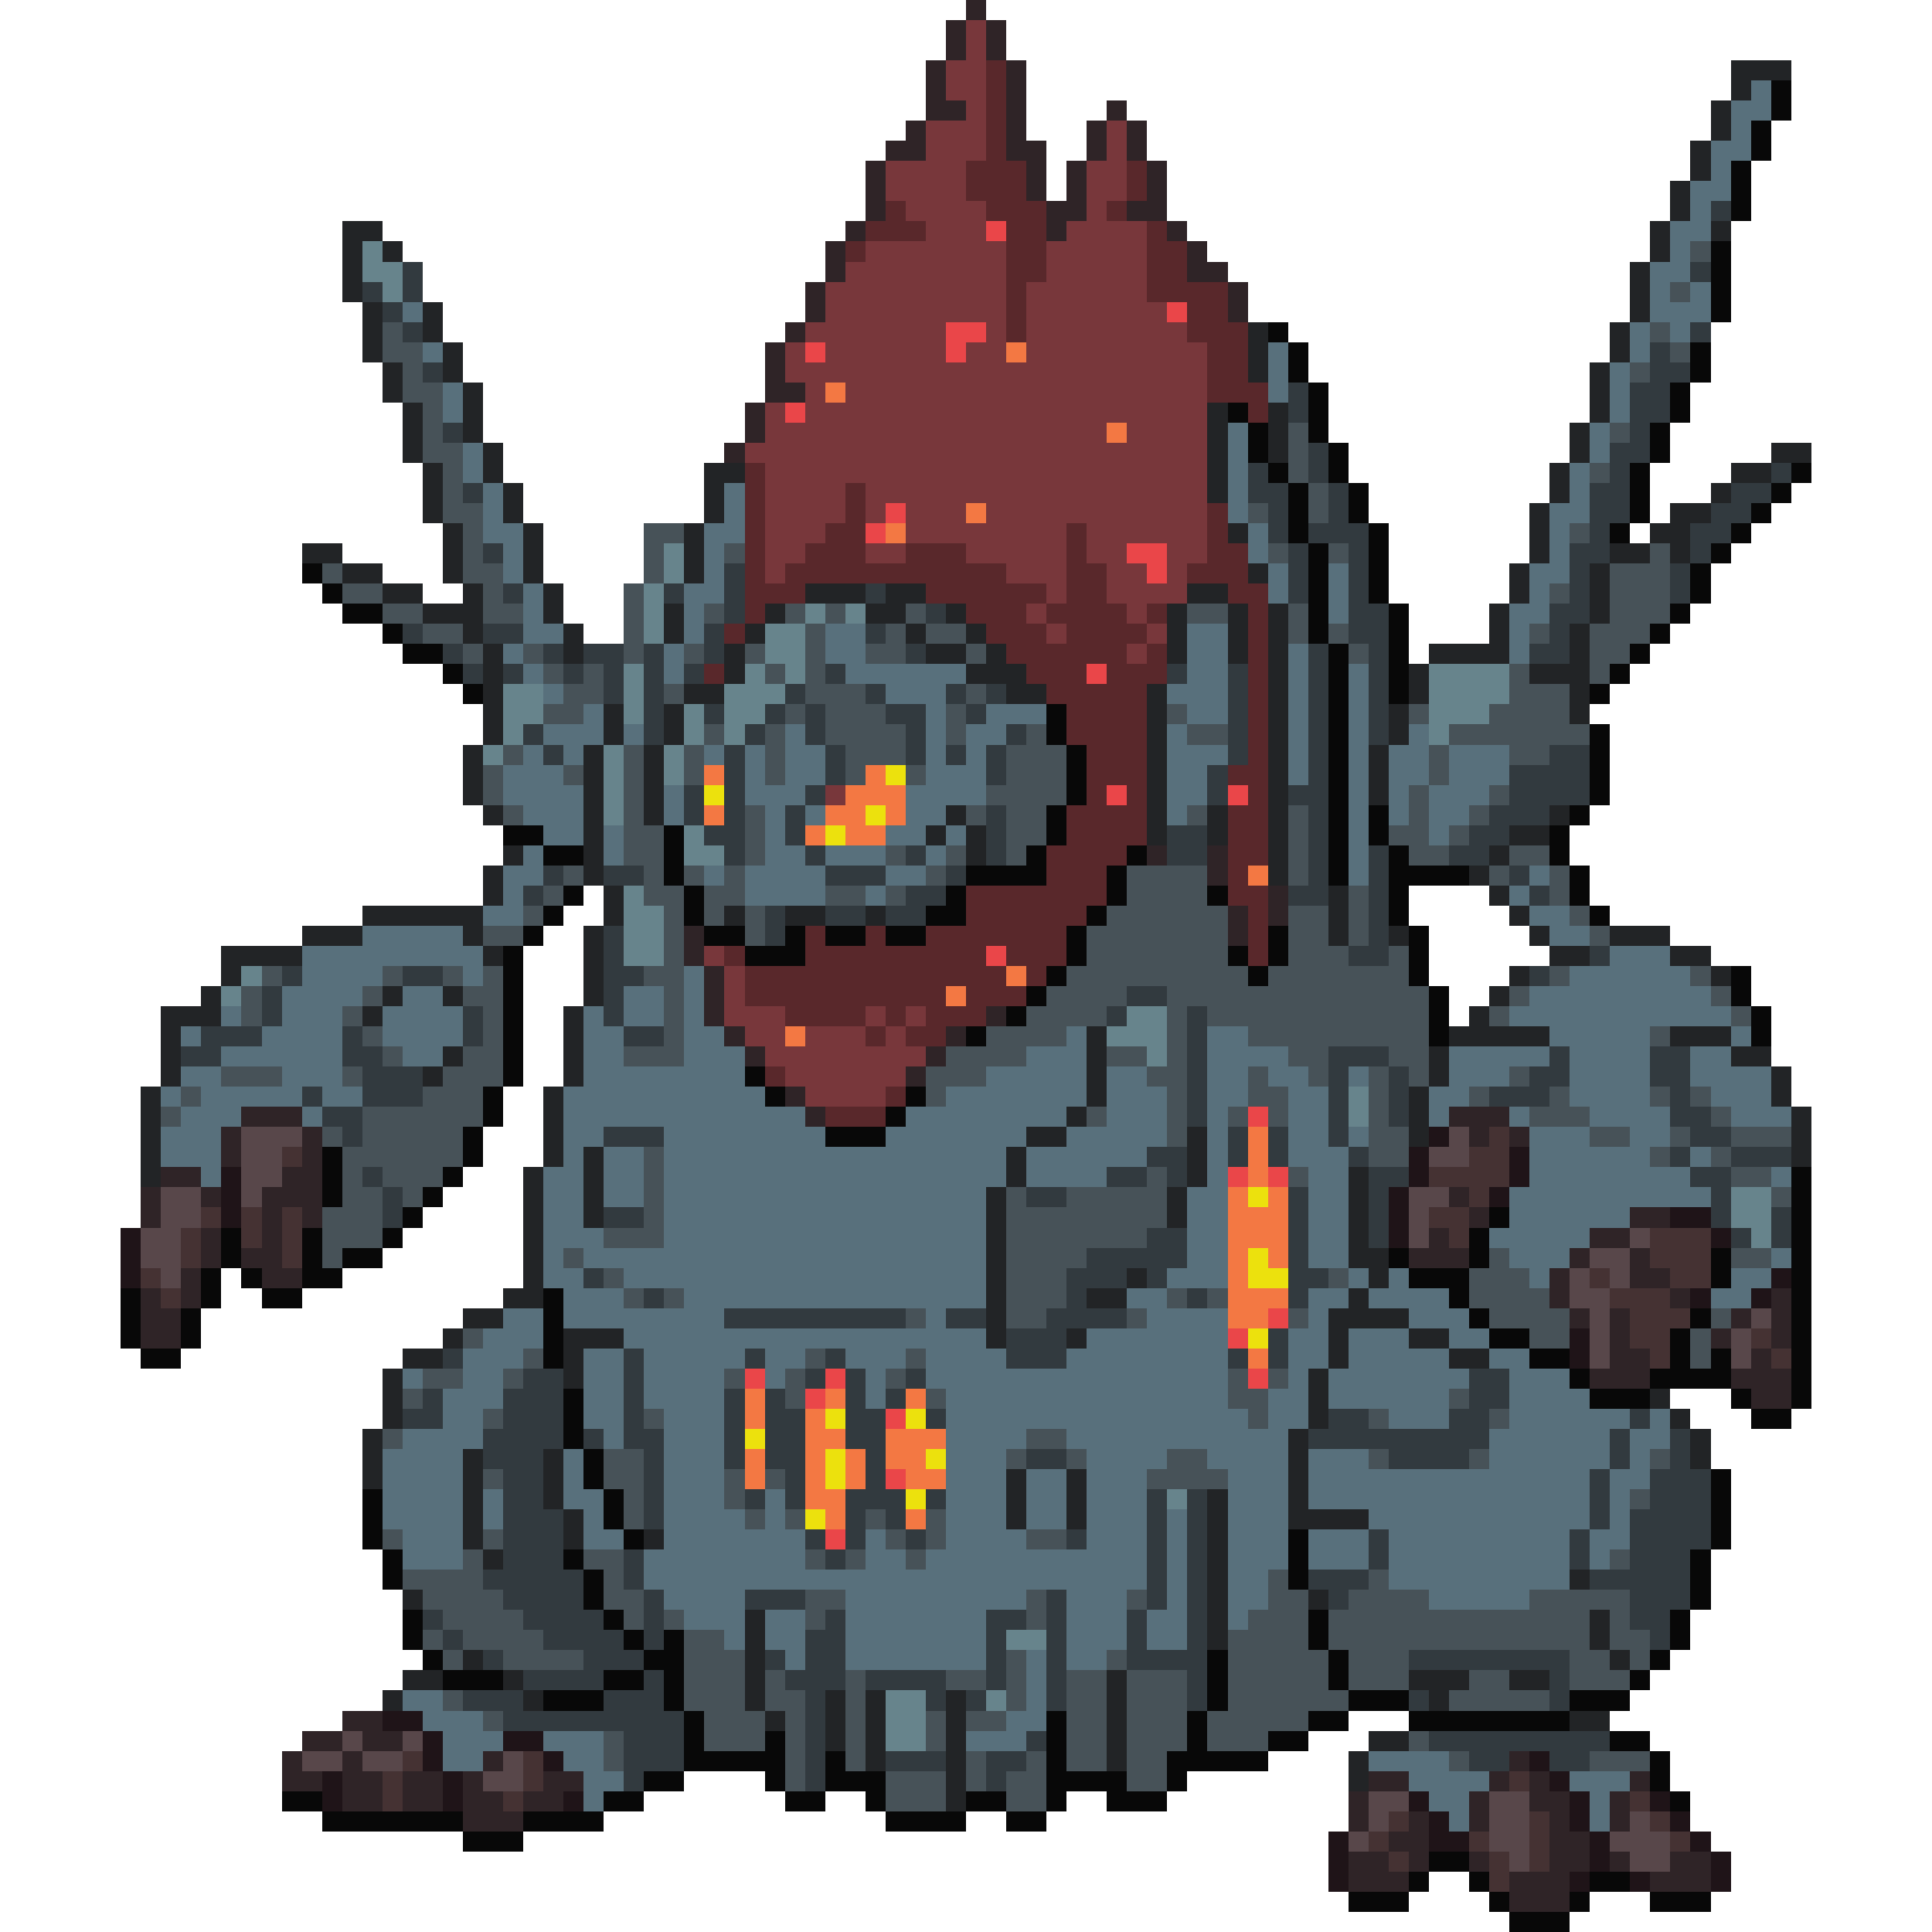 <svg xmlns="http://www.w3.org/2000/svg" viewBox="0 -0.5 96 96" shape-rendering="crispEdges">
<path stroke="#2f2427" d="M48 0h1M47 1h1M49 1h1M47 2h1M49 2h1M46 3h1M50 3h1M46 4h1M50 4h1M46 5h2M50 5h1M55 5h1M45 6h1M50 6h1M54 6h1M56 6h1M44 7h2M50 7h2M54 7h1M56 7h1M43 8h1M51 8h1M53 8h1M57 8h1M43 9h1M51 9h1M53 9h1M57 9h1M43 10h1M52 10h2M56 10h2M42 11h1M52 11h1M58 11h1M41 12h1M59 12h1M41 13h1M59 13h2M40 14h1M61 14h1M40 15h1M61 15h1M39 16h1M38 17h1M38 18h1M38 19h2M37 20h1M37 21h1M36 22h1M57 42h1M60 42h1M60 43h1M63 44h1M61 45h1M63 45h1M34 46h1M61 46h1M34 47h1M35 48h1M35 49h1M35 50h1M49 50h1M36 51h1M47 51h1M37 52h1M46 52h1M45 53h1M39 54h1M12 55h3M40 55h1M72 55h3M11 56h1M15 56h1M73 56h1M75 56h1M11 57h1M15 57h1M8 58h2M14 58h2M7 59h1M10 59h1M13 59h3M72 59h1M7 60h1M13 60h1M15 60h1M73 60h1M81 60h2M10 61h1M13 61h1M71 61h1M79 61h2M10 62h1M12 62h2M70 62h3M78 62h1M81 62h1M9 63h1M13 63h2M77 63h1M81 63h2M7 64h1M9 64h1M77 64h1M83 64h1M88 64h1M7 65h2M78 65h1M80 65h1M86 65h1M88 65h1M7 66h2M80 66h1M85 66h1M88 66h1M80 67h2M87 67h1M79 68h3M86 68h3M87 69h2M17 85h2M15 86h2M18 86h2M14 87h1M17 87h1M24 87h1M75 87h1M14 88h2M17 88h2M20 88h2M23 88h1M27 88h2M68 88h2M74 88h1M76 88h1M81 88h1M17 89h2M20 89h2M23 89h2M26 89h2M67 89h1M73 89h1M76 89h2M80 89h1M23 90h3M67 90h1M70 90h1M73 90h1M77 90h1M80 90h1M69 91h2M77 91h2M67 92h2M70 92h1M73 92h1M77 92h2M80 92h1M83 92h2M67 93h3M75 93h3M82 93h3M75 94h3" />
<path stroke="#78373b" d="M48 1h1M48 2h1M47 3h2M47 4h2M48 5h1M46 6h3M55 6h1M46 7h3M55 7h1M44 8h4M54 8h2M44 9h4M54 9h2M45 10h4M54 10h1M46 11h3M53 11h4M43 12h7M52 12h5M42 13h8M52 13h5M41 14h9M51 14h6M41 15h9M51 15h7M40 16h7M49 16h1M51 16h8M39 17h1M41 17h6M48 17h2M51 17h9M39 18h21M40 19h1M42 19h18M38 20h1M40 20h20M38 21h17M56 21h4M37 22h23M38 23h22M38 24h4M43 24h17M38 25h4M43 25h1M45 25h3M49 25h11M38 26h3M45 26h8M54 26h6M38 27h2M43 27h2M48 27h5M54 27h2M58 27h2M38 28h1M50 28h3M55 28h2M58 28h1M52 29h1M55 29h4M51 30h1M56 30h1M52 31h1M57 31h1M56 32h1M41 39h1M35 47h1M36 48h1M36 49h1M36 50h3M43 50h1M45 50h1M37 51h2M40 51h3M44 51h1M38 52h8M39 53h6M40 54h4" />
<path stroke="#59282b" d="M49 3h1M49 4h1M49 5h1M49 6h1M49 7h1M48 8h3M56 8h1M48 9h3M56 9h1M44 10h1M49 10h3M55 10h1M43 11h3M50 11h2M57 11h1M42 12h1M50 12h2M57 12h2M50 13h2M57 13h2M50 14h1M57 14h4M50 15h1M59 15h2M50 16h1M59 16h3M60 17h2M60 18h2M60 19h3M62 20h1M37 23h1M37 24h1M42 24h1M37 25h1M42 25h1M60 25h1M37 26h1M41 26h2M53 26h1M60 26h1M37 27h1M40 27h3M45 27h3M53 27h1M60 27h2M37 28h1M39 28h11M53 28h2M59 28h3M37 29h3M46 29h6M53 29h2M61 29h2M37 30h1M48 30h3M52 30h4M57 30h1M62 30h1M36 31h1M49 31h3M53 31h4M62 31h1M50 32h6M57 32h1M62 32h1M35 33h1M51 33h3M55 33h3M62 33h1M52 34h5M62 34h1M53 35h4M62 35h1M53 36h4M62 36h1M54 37h3M62 37h1M54 38h3M61 38h2M54 39h1M56 39h1M62 39h1M53 40h4M61 40h2M53 41h4M61 41h2M52 42h4M61 42h2M52 43h3M61 43h1M48 44h7M61 44h2M48 45h6M62 45h1M40 46h1M43 46h1M46 46h7M62 46h1M36 47h1M40 47h9M50 47h3M62 47h1M37 48h13M51 48h1M37 49h10M48 49h3M39 50h4M44 50h1M46 50h3M43 51h1M45 51h2M38 53h1M44 54h1M41 55h3" />
<path stroke="#222426" d="M86 3h3M86 4h1M85 5h1M85 6h1M84 7h1M84 8h1M83 9h1M83 10h1M17 11h2M82 11h1M85 11h1M17 12h1M19 12h1M82 12h1M17 13h1M81 13h1M17 14h1M81 14h1M18 15h1M21 15h1M81 15h1M18 16h1M21 16h1M62 16h1M80 16h1M18 17h1M22 17h1M62 17h1M80 17h1M19 18h1M22 18h1M62 18h1M79 18h1M19 19h1M23 19h1M79 19h1M20 20h1M23 20h1M60 20h1M63 20h1M79 20h1M20 21h1M23 21h1M60 21h1M63 21h1M78 21h1M20 22h1M24 22h1M60 22h1M63 22h1M78 22h1M88 22h2M21 23h1M24 23h1M35 23h2M60 23h1M77 23h1M86 23h2M21 24h1M25 24h1M35 24h1M60 24h1M77 24h1M85 24h1M21 25h1M25 25h1M35 25h1M76 25h1M83 25h2M22 26h1M26 26h1M34 26h1M61 26h1M76 26h1M82 26h2M15 27h2M22 27h1M26 27h1M34 27h1M76 27h1M80 27h2M83 27h1M17 28h2M22 28h1M26 28h1M34 28h1M62 28h1M75 28h1M79 28h1M19 29h2M23 29h1M27 29h1M40 29h3M44 29h2M59 29h2M75 29h1M79 29h1M21 30h3M27 30h1M33 30h1M38 30h1M43 30h2M47 30h1M58 30h1M61 30h1M63 30h1M74 30h1M79 30h1M23 31h1M28 31h1M33 31h1M37 31h1M45 31h1M48 31h1M58 31h1M61 31h1M63 31h1M74 31h1M78 31h1M24 32h1M28 32h1M36 32h1M46 32h2M49 32h1M58 32h1M61 32h1M63 32h1M71 32h4M78 32h1M24 33h1M36 33h1M48 33h3M63 33h1M70 33h1M76 33h3M24 34h1M34 34h2M50 34h2M57 34h1M63 34h1M70 34h1M78 34h1M24 35h1M30 35h1M33 35h1M57 35h1M63 35h1M69 35h1M78 35h1M24 36h1M30 36h1M33 36h1M57 36h1M63 36h1M69 36h1M23 37h1M29 37h1M32 37h1M57 37h1M63 37h1M68 37h1M23 38h1M29 38h1M32 38h1M57 38h1M63 38h1M68 38h1M23 39h1M29 39h1M32 39h1M57 39h1M63 39h1M68 39h1M24 40h1M29 40h1M32 40h1M47 40h1M57 40h1M60 40h1M63 40h1M77 40h1M29 41h1M46 41h1M48 41h1M57 41h1M60 41h1M63 41h1M75 41h2M25 42h1M29 42h1M48 42h1M63 42h1M74 42h1M24 43h1M29 43h1M63 43h1M73 43h1M24 44h1M30 44h1M66 44h1M74 44h1M18 45h6M30 45h1M36 45h1M39 45h2M43 45h1M66 45h1M75 45h1M15 46h3M23 46h1M29 46h1M66 46h1M69 46h1M76 46h1M80 46h3M11 47h4M24 47h1M29 47h1M77 47h2M83 47h2M11 48h1M29 48h1M75 48h1M85 48h1M10 49h1M19 49h1M22 49h1M29 49h1M74 49h1M8 50h3M18 50h1M28 50h1M73 50h1M8 51h1M28 51h1M54 51h1M72 51h5M83 51h3M8 52h1M22 52h1M28 52h1M54 52h1M71 52h1M86 52h2M8 53h1M21 53h1M28 53h1M54 53h1M71 53h1M88 53h1M7 54h1M27 54h1M54 54h1M70 54h1M88 54h1M7 55h1M27 55h1M53 55h1M70 55h1M89 55h1M7 56h1M27 56h1M51 56h2M59 56h1M70 56h1M89 56h1M7 57h1M27 57h1M29 57h1M50 57h1M59 57h1M89 57h1M7 58h1M26 58h1M29 58h1M50 58h1M59 58h1M67 58h1M26 59h1M29 59h1M49 59h1M58 59h1M67 59h1M26 60h1M29 60h1M49 60h1M58 60h1M67 60h1M26 61h1M49 61h1M67 61h1M26 62h1M49 62h1M67 62h2M26 63h1M49 63h1M56 63h1M68 63h1M25 64h2M49 64h1M54 64h2M67 64h1M23 65h2M49 65h1M66 65h4M22 66h1M28 66h3M49 66h1M53 66h1M66 66h1M70 66h2M20 67h2M28 67h1M66 67h1M72 67h2M19 68h1M28 68h1M65 68h1M19 69h1M65 69h1M82 69h1M19 70h1M65 70h1M83 70h1M18 71h1M64 71h1M84 71h1M18 72h1M23 72h1M27 72h1M64 72h1M84 72h1M18 73h1M23 73h1M27 73h1M50 73h1M53 73h1M64 73h1M23 74h1M27 74h1M50 74h1M53 74h1M60 74h1M64 74h1M23 75h1M28 75h1M50 75h1M53 75h1M60 75h1M64 75h4M23 76h1M28 76h1M32 76h1M60 76h1M24 77h1M60 77h1M60 78h1M78 78h1M20 79h1M60 79h1M65 79h1M37 80h1M60 80h1M79 80h1M37 81h1M60 81h1M79 81h1M23 82h1M37 82h1M80 82h1M20 83h2M25 83h1M37 83h1M55 83h1M70 83h3M75 83h2M19 84h1M26 84h1M37 84h1M41 84h1M43 84h1M47 84h1M55 84h1M71 84h1M38 85h1M41 85h1M43 85h1M47 85h1M55 85h1M78 85h2M41 86h1M43 86h1M47 86h1M55 86h1M68 86h2M43 87h1M47 87h1M55 87h1M67 87h1M47 88h1M67 88h1M47 89h1" />
<path stroke="#58707c" d="M87 4h1M86 5h2M86 6h1M85 7h2M85 8h1M84 9h2M84 10h1M83 11h2M83 12h1M82 13h2M82 14h1M84 14h1M20 15h1M82 15h3M81 16h1M83 16h1M21 17h1M63 17h1M81 17h1M63 18h1M80 18h1M22 19h1M63 19h1M80 19h1M22 20h1M80 20h1M61 21h1M79 21h1M23 22h1M61 22h1M79 22h1M23 23h1M61 23h1M78 23h1M24 24h1M36 24h1M61 24h1M78 24h1M24 25h1M36 25h1M61 25h1M77 25h2M24 26h2M35 26h2M62 26h1M77 26h1M25 27h1M35 27h1M62 27h1M77 27h1M25 28h1M35 28h1M63 28h1M66 28h1M76 28h2M26 29h1M34 29h2M63 29h1M66 29h1M76 29h1M26 30h1M34 30h1M66 30h1M75 30h2M26 31h2M34 31h1M41 31h2M59 31h2M75 31h1M25 32h1M33 32h1M41 32h2M59 32h2M64 32h1M75 32h1M26 33h1M33 33h1M42 33h6M59 33h2M64 33h1M67 33h1M27 34h1M44 34h3M58 34h3M64 34h1M67 34h1M29 35h1M46 35h1M49 35h3M59 35h2M64 35h1M67 35h1M27 36h3M31 36h1M39 36h1M46 36h1M48 36h2M58 36h1M64 36h1M67 36h1M70 36h1M26 37h1M28 37h1M35 37h1M37 37h1M39 37h2M46 37h1M48 37h1M58 37h3M64 37h1M67 37h1M69 37h2M72 37h3M25 38h3M37 38h1M39 38h2M46 38h3M58 38h2M64 38h1M67 38h1M69 38h2M72 38h3M25 39h4M33 39h1M37 39h3M45 39h4M58 39h2M67 39h1M69 39h1M71 39h3M26 40h3M33 40h1M38 40h1M40 40h1M45 40h2M58 40h1M67 40h1M69 40h1M71 40h2M27 41h2M30 41h1M38 41h1M44 41h2M47 41h1M67 41h1M71 41h1M26 42h1M30 42h1M38 42h2M41 42h3M46 42h1M67 42h1M25 43h2M35 43h1M37 43h4M44 43h2M67 43h1M76 43h1M25 44h1M37 44h4M43 44h1M75 44h1M24 45h2M76 45h2M18 46h5M77 46h2M15 47h9M80 47h3M15 48h4M23 48h1M34 48h1M78 48h6M14 49h4M20 49h2M31 49h2M34 49h1M76 49h9M11 50h1M14 50h3M19 50h4M29 50h1M31 50h2M34 50h1M75 50h11M9 51h1M13 51h4M19 51h4M29 51h2M34 51h2M53 51h1M60 51h2M77 51h5M86 51h1M11 52h6M20 52h2M29 52h2M34 52h3M51 52h3M60 52h4M72 52h5M78 52h4M84 52h2M9 53h2M14 53h3M29 53h8M49 53h5M55 53h2M60 53h2M63 53h2M67 53h1M72 53h3M78 53h4M84 53h4M8 54h1M10 54h5M16 54h2M28 54h10M47 54h7M55 54h3M60 54h2M64 54h2M71 54h2M78 54h4M85 54h3M9 55h3M15 55h1M28 55h12M45 55h8M55 55h3M60 55h1M64 55h2M71 55h1M75 55h1M79 55h4M86 55h3M8 56h3M28 56h2M33 56h8M44 56h7M53 56h5M60 56h1M64 56h2M67 56h1M76 56h3M81 56h2M8 57h3M28 57h1M30 57h2M33 57h17M51 57h6M60 57h1M64 57h3M76 57h6M84 57h1M10 58h1M27 58h2M30 58h2M33 58h17M51 58h4M60 58h1M65 58h2M76 58h8M88 58h1M27 59h2M30 59h2M33 59h16M59 59h2M65 59h2M75 59h10M27 60h2M33 60h16M59 60h2M65 60h2M75 60h6M27 61h3M33 61h16M59 61h2M65 61h2M74 61h5M27 62h1M29 62h20M59 62h2M65 62h2M75 62h3M88 62h1M27 63h2M31 63h18M58 63h3M67 63h1M69 63h1M76 63h1M86 63h2M28 64h3M34 64h15M56 64h2M65 64h2M68 64h4M85 64h2M25 65h2M28 65h8M46 65h1M57 65h4M65 65h1M70 65h3M24 66h3M31 66h18M54 66h7M64 66h2M67 66h3M72 66h2M23 67h3M29 67h2M32 67h5M38 67h2M42 67h3M46 67h4M53 67h8M64 67h2M67 67h5M74 67h2M20 68h1M23 68h2M29 68h2M32 68h4M38 68h1M43 68h1M46 68h15M64 68h1M66 68h7M75 68h3M22 69h3M29 69h2M32 69h4M43 69h1M47 69h14M63 69h2M66 69h6M75 69h4M22 70h2M29 70h2M33 70h3M47 70h15M63 70h2M69 70h3M75 70h6M82 70h1M20 71h4M30 71h1M33 71h3M47 71h4M53 71h11M74 71h6M81 71h2M19 72h4M28 72h1M33 72h3M47 72h3M54 72h4M60 72h4M65 72h3M74 72h6M81 72h1M19 73h4M28 73h1M33 73h3M47 73h3M51 73h2M54 73h3M61 73h3M65 73h14M80 73h2M19 74h4M24 74h1M28 74h2M33 74h3M38 74h1M47 74h3M51 74h2M54 74h3M61 74h3M65 74h14M80 74h1M19 75h4M24 75h1M29 75h1M33 75h4M38 75h1M47 75h3M51 75h2M54 75h3M58 75h1M61 75h3M68 75h11M80 75h1M20 76h3M29 76h2M33 76h7M43 76h1M47 76h4M54 76h3M58 76h1M61 76h3M65 76h3M69 76h9M79 76h2M20 77h3M32 77h8M43 77h2M46 77h11M58 77h1M61 77h3M65 77h3M69 77h9M79 77h1M32 78h25M58 78h1M61 78h2M69 78h9M33 79h4M42 79h9M53 79h3M58 79h1M61 79h2M71 79h5M34 80h3M38 80h2M42 80h7M53 80h3M57 80h2M61 80h1M36 81h1M38 81h2M42 81h7M53 81h3M57 81h2M39 82h1M42 82h7M51 82h1M53 82h2M51 83h1M20 84h2M51 84h1M21 85h3M50 85h2M22 86h3M27 86h3M48 86h3M22 87h2M28 87h2M68 87h4M29 88h2M70 88h4M78 88h3M29 89h1M71 89h2M79 89h1M72 90h1M79 90h1" />
<path stroke="#080808" d="M88 4h1M88 5h1M87 6h1M87 7h1M86 8h1M86 9h1M86 10h1M85 12h1M85 13h1M85 14h1M85 15h1M63 16h1M64 17h1M84 17h1M64 18h1M84 18h1M65 19h1M83 19h1M61 20h1M65 20h1M83 20h1M62 21h1M65 21h1M82 21h1M62 22h1M66 22h1M82 22h1M63 23h1M66 23h1M81 23h1M89 23h1M64 24h1M67 24h1M81 24h1M88 24h1M64 25h1M67 25h1M81 25h1M87 25h1M64 26h1M68 26h1M80 26h1M86 26h1M65 27h1M68 27h1M85 27h1M15 28h1M65 28h1M68 28h1M84 28h1M16 29h1M65 29h1M68 29h1M84 29h1M17 30h2M65 30h1M69 30h1M83 30h1M19 31h1M65 31h1M69 31h1M82 31h1M20 32h2M66 32h1M69 32h1M81 32h1M22 33h1M66 33h1M69 33h1M80 33h1M23 34h1M66 34h1M69 34h1M79 34h1M52 35h1M66 35h1M52 36h1M66 36h1M79 36h1M53 37h1M66 37h1M79 37h1M53 38h1M66 38h1M79 38h1M53 39h1M66 39h1M79 39h1M52 40h1M66 40h1M68 40h1M78 40h1M25 41h2M33 41h1M52 41h1M66 41h1M68 41h1M77 41h1M27 42h2M33 42h1M51 42h1M56 42h1M66 42h1M69 42h1M77 42h1M33 43h1M48 43h4M55 43h1M66 43h1M69 43h4M78 43h1M28 44h1M34 44h1M47 44h1M55 44h1M60 44h1M69 44h1M78 44h1M27 45h1M34 45h1M46 45h2M54 45h1M69 45h1M79 45h1M26 46h1M35 46h2M39 46h1M41 46h2M44 46h2M53 46h1M63 46h1M70 46h1M25 47h1M37 47h3M53 47h1M61 47h1M63 47h1M70 47h1M25 48h1M52 48h1M62 48h1M70 48h1M86 48h1M25 49h1M51 49h1M71 49h1M86 49h1M25 50h1M50 50h1M71 50h1M87 50h1M25 51h1M48 51h1M71 51h1M87 51h1M25 52h1M25 53h1M37 53h1M24 54h1M38 54h1M45 54h1M24 55h1M44 55h1M23 56h1M41 56h3M16 57h1M23 57h1M16 58h1M22 58h1M89 58h1M16 59h1M21 59h1M89 59h1M20 60h1M74 60h1M89 60h1M11 61h1M15 61h1M19 61h1M73 61h1M89 61h1M11 62h1M15 62h1M17 62h2M69 62h1M73 62h1M85 62h1M89 62h1M10 63h1M12 63h1M15 63h2M70 63h3M85 63h1M89 63h1M6 64h1M10 64h1M13 64h2M27 64h1M72 64h1M89 64h1M6 65h1M9 65h1M27 65h1M73 65h1M84 65h1M89 65h1M6 66h1M9 66h1M27 66h1M74 66h2M83 66h1M89 66h1M7 67h2M27 67h1M76 67h2M83 67h1M85 67h1M89 67h1M78 68h1M82 68h4M89 68h1M28 69h1M79 69h3M86 69h1M89 69h1M28 70h1M87 70h2M28 71h1M29 72h1M29 73h1M85 73h1M18 74h1M30 74h1M85 74h1M18 75h1M30 75h1M85 75h1M18 76h1M31 76h1M64 76h1M85 76h1M19 77h1M28 77h1M64 77h1M84 77h1M19 78h1M29 78h1M64 78h1M84 78h1M29 79h1M84 79h1M20 80h1M30 80h1M65 80h1M83 80h1M20 81h1M31 81h1M33 81h1M65 81h1M83 81h1M21 82h1M32 82h2M60 82h1M66 82h1M82 82h1M22 83h3M30 83h2M33 83h1M60 83h1M66 83h1M81 83h1M27 84h3M33 84h1M60 84h1M67 84h3M78 84h3M34 85h1M52 85h1M59 85h1M65 85h2M70 85h8M34 86h1M38 86h1M52 86h1M59 86h1M63 86h2M80 86h2M34 87h5M41 87h1M52 87h1M58 87h5M82 87h1M32 88h2M38 88h1M41 88h3M52 88h4M58 88h1M82 88h1M14 89h2M30 89h2M39 89h2M43 89h1M48 89h2M52 89h1M55 89h3M83 89h1M16 90h7M26 90h4M44 90h4M50 90h2M23 91h3M71 92h2M70 93h1M73 93h1M79 93h2M67 94h3M74 94h1M78 94h1M82 94h3M75 95h3" />
<path stroke="#323a3f" d="M85 10h1M20 13h1M84 13h1M18 14h1M20 14h1M19 15h1M20 16h1M84 16h1M82 17h1M21 18h1M82 18h2M64 19h1M81 19h2M64 20h1M81 20h2M22 21h1M81 21h1M65 22h1M80 22h2M62 23h1M65 23h1M80 23h1M88 23h1M23 24h1M62 24h2M66 24h1M79 24h2M86 24h2M63 25h1M66 25h1M79 25h2M85 25h2M63 26h1M65 26h3M79 26h1M84 26h2M24 27h1M64 27h1M67 27h1M78 27h2M84 27h1M36 28h1M64 28h1M67 28h1M78 28h1M83 28h1M25 29h1M33 29h1M36 29h1M43 29h1M64 29h1M67 29h1M78 29h1M83 29h1M36 30h1M46 30h1M67 30h2M77 30h2M20 31h1M24 31h2M35 31h1M43 31h1M67 31h2M77 31h1M22 32h1M27 32h1M29 32h2M32 32h1M35 32h1M45 32h1M65 32h1M68 32h1M76 32h2M23 33h1M25 33h1M28 33h1M30 33h1M32 33h1M34 33h1M41 33h1M58 33h1M61 33h1M65 33h1M68 33h1M30 34h1M32 34h1M39 34h1M43 34h1M47 34h1M49 34h1M61 34h1M65 34h1M68 34h1M32 35h1M35 35h1M38 35h1M40 35h1M44 35h2M48 35h1M61 35h1M65 35h1M68 35h1M26 36h1M32 36h1M37 36h1M40 36h1M45 36h1M50 36h1M61 36h1M65 36h1M68 36h1M27 37h1M36 37h1M41 37h1M45 37h1M47 37h1M49 37h1M61 37h1M65 37h1M77 37h2M36 38h1M41 38h1M49 38h1M60 38h1M65 38h1M75 38h4M34 39h1M36 39h1M40 39h1M60 39h1M64 39h2M75 39h4M34 40h1M36 40h1M39 40h1M49 40h1M65 40h1M74 40h3M35 41h2M39 41h1M49 41h1M58 41h2M65 41h1M73 41h2M36 42h1M40 42h1M45 42h1M49 42h1M58 42h2M65 42h1M68 42h1M72 42h2M27 43h1M30 43h2M41 43h3M47 43h1M65 43h1M68 43h1M75 43h1M26 44h1M45 44h2M64 44h2M68 44h1M76 44h1M38 45h1M41 45h2M44 45h2M68 45h1M30 46h1M38 46h1M68 46h1M30 47h1M67 47h2M79 47h1M14 48h1M20 48h2M30 48h2M76 48h1M13 49h1M30 49h1M56 49h2M13 50h1M23 50h1M30 50h1M55 50h1M59 50h1M10 51h3M17 51h1M23 51h1M31 51h2M59 51h1M9 52h2M17 52h2M59 52h1M66 52h3M77 52h1M82 52h2M18 53h3M59 53h1M66 53h1M69 53h1M76 53h2M82 53h2M15 54h1M18 54h3M59 54h1M66 54h1M69 54h1M74 54h3M83 54h1M16 55h2M59 55h1M66 55h1M69 55h1M83 55h2M17 56h1M30 56h3M61 56h1M63 56h1M66 56h1M84 56h2M57 57h2M61 57h1M63 57h1M67 57h1M83 57h1M86 57h3M18 58h1M55 58h2M58 58h1M68 58h2M84 58h2M19 59h1M51 59h2M64 59h1M68 59h1M85 59h1M19 60h1M30 60h2M64 60h1M68 60h1M85 60h1M88 60h1M57 61h2M64 61h1M68 61h1M86 61h1M88 61h1M54 62h5M64 62h1M29 63h1M53 63h3M57 63h1M64 63h2M32 64h1M53 64h1M59 64h1M64 64h1M36 65h9M47 65h2M52 65h4M50 66h3M63 66h1M22 67h1M31 67h1M37 67h1M41 67h1M50 67h3M61 67h1M63 67h1M26 68h2M31 68h1M40 68h1M42 68h1M45 68h1M73 68h2M21 69h1M25 69h3M31 69h1M36 69h1M38 69h1M42 69h1M44 69h1M73 69h2M20 70h2M25 70h3M31 70h1M36 70h1M38 70h2M42 70h2M46 70h1M66 70h2M72 70h2M81 70h1M24 71h4M29 71h1M31 71h2M36 71h1M38 71h2M42 71h2M65 71h9M80 71h1M83 71h1M24 72h3M32 72h1M36 72h1M38 72h2M43 72h1M51 72h2M69 72h4M80 72h1M83 72h1M25 73h2M32 73h1M39 73h1M43 73h1M79 73h1M82 73h3M25 74h2M32 74h1M37 74h1M39 74h1M42 74h3M46 74h1M57 74h1M59 74h1M79 74h1M82 74h3M25 75h3M32 75h1M42 75h1M44 75h1M57 75h1M59 75h1M79 75h1M81 75h4M25 76h3M40 76h1M42 76h1M45 76h1M53 76h1M57 76h1M59 76h1M68 76h1M78 76h1M81 76h4M25 77h3M31 77h1M41 77h1M57 77h1M59 77h1M68 77h1M78 77h1M81 77h3M24 78h5M31 78h1M57 78h1M59 78h1M65 78h3M79 78h5M25 79h4M32 79h1M37 79h3M52 79h1M57 79h1M59 79h1M66 79h1M81 79h3M21 80h1M26 80h4M32 80h1M41 80h1M49 80h2M52 80h1M56 80h1M59 80h1M81 80h2M22 81h1M27 81h4M32 81h1M40 81h2M49 81h1M52 81h1M56 81h1M59 81h1M82 81h1M24 82h1M29 82h3M38 82h1M40 82h2M49 82h1M52 82h1M56 82h4M70 82h8M26 83h4M32 83h1M39 83h3M43 83h4M49 83h1M52 83h1M59 83h1M77 83h1M23 84h3M30 84h3M40 84h1M46 84h1M48 84h1M52 84h1M59 84h1M70 84h1M77 84h1M25 85h9M40 85h1M31 86h3M40 86h1M51 86h1M71 86h9M31 87h3M40 87h1M44 87h3M49 87h2M73 87h2M77 87h2M31 88h1M40 88h1M49 88h1" />
<path stroke="#ea4649" d="M49 11h1M58 15h1M47 16h2M40 17h1M47 17h1M39 20h1M44 25h1M43 26h1M56 27h2M57 28h1M54 33h1M55 39h1M61 39h1M49 47h1M62 55h1M61 58h1M63 58h1M63 65h1M61 66h1M37 68h1M41 68h1M62 68h1M40 69h1M44 70h1M44 73h1M41 76h1" />
<path stroke="#67848c" d="M18 12h1M18 13h2M19 14h1M33 27h1M33 28h1M32 29h1M32 30h1M40 30h1M42 30h1M32 31h1M38 31h2M38 32h2M31 33h1M37 33h1M39 33h1M71 33h4M25 34h2M31 34h1M36 34h3M71 34h4M25 35h2M31 35h1M34 35h1M36 35h2M71 35h3M25 36h1M34 36h1M36 36h1M71 36h1M24 37h1M30 37h1M33 37h1M30 38h1M33 38h1M30 39h1M30 40h1M34 41h1M34 42h2M31 44h1M31 45h2M31 46h2M31 47h2M12 48h1M11 49h1M56 50h2M55 51h3M57 52h1M67 54h1M67 55h1M86 59h2M86 60h2M87 61h1M58 74h1M50 81h2M44 84h2M49 84h1M44 85h2M44 86h2" />
<path stroke="#475258" d="M84 12h1M83 14h1M19 16h1M82 16h1M19 17h2M83 17h1M20 18h1M81 18h1M20 19h2M21 20h1M21 21h1M64 21h1M80 21h1M21 22h2M64 22h1M22 23h1M64 23h1M79 23h1M22 24h1M65 24h1M22 25h2M62 25h1M65 25h1M23 26h1M32 26h2M78 26h1M23 27h1M32 27h1M36 27h1M63 27h1M66 27h1M82 27h1M16 28h1M23 28h2M32 28h1M80 28h3M17 29h2M24 29h1M31 29h1M77 29h1M80 29h3M19 30h2M24 30h2M31 30h1M35 30h1M39 30h1M41 30h1M45 30h1M59 30h2M64 30h1M80 30h3M21 31h2M31 31h1M40 31h1M44 31h1M46 31h2M64 31h1M66 31h1M76 31h1M79 31h3M23 32h1M26 32h1M31 32h1M34 32h1M37 32h1M40 32h1M43 32h2M48 32h1M67 32h1M79 32h2M27 33h1M29 33h1M38 33h1M40 33h1M75 33h1M79 33h1M28 34h2M33 34h1M40 34h3M48 34h1M75 34h3M27 35h2M39 35h1M41 35h3M47 35h1M58 35h1M70 35h1M74 35h4M35 36h1M38 36h1M41 36h4M47 36h1M51 36h1M59 36h2M72 36h7M25 37h1M31 37h1M34 37h1M38 37h1M42 37h3M50 37h3M71 37h1M75 37h2M24 38h1M28 38h1M31 38h1M34 38h1M38 38h1M42 38h1M45 38h1M50 38h3M71 38h1M24 39h1M31 39h1M49 39h4M70 39h1M74 39h1M25 40h1M31 40h1M37 40h1M48 40h1M50 40h2M59 40h1M64 40h1M70 40h1M73 40h1M31 41h2M37 41h1M50 41h2M64 41h1M69 41h2M72 41h1M31 42h2M37 42h1M44 42h1M47 42h1M50 42h1M64 42h1M70 42h2M75 42h2M28 43h1M32 43h1M34 43h1M36 43h1M46 43h1M56 43h4M64 43h1M74 43h1M77 43h1M27 44h1M32 44h2M35 44h2M41 44h2M44 44h1M56 44h4M67 44h1M77 44h1M26 45h1M33 45h1M35 45h1M37 45h1M55 45h6M64 45h2M67 45h1M78 45h1M24 46h2M33 46h1M37 46h1M54 46h7M64 46h2M67 46h1M79 46h1M33 47h1M54 47h7M64 47h3M69 47h1M13 48h1M19 48h1M22 48h1M24 48h1M32 48h2M53 48h9M63 48h7M77 48h1M84 48h1M12 49h1M18 49h1M23 49h2M33 49h1M52 49h4M58 49h13M75 49h1M85 49h1M12 50h1M17 50h1M24 50h1M33 50h1M51 50h4M58 50h1M60 50h11M74 50h1M86 50h1M18 51h1M24 51h1M33 51h1M49 51h4M58 51h1M62 51h9M82 51h1M19 52h1M23 52h2M31 52h3M47 52h4M55 52h2M58 52h1M64 52h2M69 52h2M11 53h3M17 53h1M22 53h3M46 53h3M57 53h2M62 53h1M65 53h1M68 53h1M70 53h1M75 53h1M9 54h1M21 54h3M46 54h1M58 54h1M62 54h2M68 54h1M73 54h1M77 54h1M82 54h1M84 54h1M8 55h1M18 55h6M54 55h1M58 55h1M61 55h1M63 55h1M68 55h1M76 55h3M85 55h1M16 56h1M18 56h5M58 56h1M68 56h2M79 56h2M83 56h1M86 56h3M17 57h6M32 57h1M68 57h2M82 57h1M85 57h1M17 58h1M19 58h3M32 58h1M57 58h1M64 58h1M86 58h2M17 59h2M20 59h1M32 59h1M50 59h1M53 59h5M88 59h1M16 60h3M32 60h1M50 60h8M16 61h3M30 61h3M50 61h7M16 62h1M28 62h1M50 62h4M74 62h1M86 62h2M30 63h1M50 63h3M66 63h1M73 63h3M31 64h1M33 64h1M50 64h3M58 64h1M60 64h1M73 64h4M45 65h1M50 65h2M56 65h1M64 65h1M74 65h4M85 65h1M23 66h1M76 66h2M84 66h1M26 67h1M40 67h1M45 67h1M84 67h1M21 68h2M25 68h1M36 68h1M39 68h1M44 68h1M61 68h1M63 68h1M20 69h1M39 69h1M46 69h1M61 69h2M72 69h1M24 70h1M32 70h1M62 70h1M68 70h1M74 70h1M19 71h1M51 71h2M30 72h2M50 72h1M53 72h1M58 72h2M68 72h1M73 72h1M82 72h1M24 73h1M30 73h2M36 73h1M38 73h1M57 73h4M31 74h1M36 74h1M81 74h1M31 75h1M37 75h1M39 75h1M43 75h1M46 75h1M19 76h1M24 76h1M44 76h1M46 76h1M51 76h2M23 77h1M29 77h2M40 77h1M42 77h1M45 77h1M80 77h1M20 78h4M30 78h1M63 78h1M68 78h1M21 79h4M30 79h2M40 79h2M51 79h1M56 79h1M63 79h2M67 79h4M76 79h5M22 80h4M31 80h1M33 80h1M40 80h1M51 80h1M62 80h3M66 80h13M80 80h1M21 81h1M23 81h4M34 81h2M61 81h4M66 81h13M80 81h2M22 82h1M25 82h4M34 82h3M50 82h1M55 82h1M61 82h5M67 82h3M78 82h2M81 82h1M34 83h3M38 83h1M42 83h1M47 83h2M50 83h1M53 83h2M56 83h3M61 83h5M67 83h3M73 83h2M78 83h3M22 84h1M34 84h3M38 84h2M42 84h1M50 84h1M53 84h2M56 84h3M61 84h6M72 84h5M24 85h1M35 85h3M39 85h1M42 85h1M46 85h1M48 85h2M53 85h2M56 85h3M60 85h5M30 86h1M35 86h3M39 86h1M42 86h1M46 86h1M53 86h2M56 86h3M60 86h3M70 86h1M30 87h1M39 87h1M42 87h1M48 87h1M51 87h1M53 87h2M56 87h2M72 87h1M79 87h3M39 88h1M44 88h3M48 88h1M50 88h2M56 88h2M44 89h3M50 89h2" />
<path stroke="#f37843" d="M50 17h1M41 19h1M55 21h1M48 25h1M44 26h1M35 38h1M43 38h1M42 39h3M35 40h1M41 40h2M44 40h1M40 41h1M42 41h2M62 43h1M50 48h1M47 49h1M39 51h1M62 56h1M62 57h1M62 58h1M61 59h1M63 59h1M61 60h3M61 61h3M61 62h1M63 62h1M61 63h1M61 64h3M61 65h2M62 67h1M37 69h1M41 69h1M45 69h1M37 70h1M40 70h1M40 71h2M44 71h3M37 72h1M40 72h1M42 72h1M44 72h2M37 73h1M40 73h1M42 73h1M45 73h2M40 74h2M41 75h1M45 75h1" />
<path stroke="#ece10d" d="M44 38h1M35 39h1M43 40h1M41 41h1M62 59h1M62 62h1M62 63h2M62 66h1M41 70h1M45 70h1M37 71h1M41 72h1M46 72h1M41 73h1M45 74h1M40 75h1" />
<path stroke="#58474a" d="M12 56h3M72 56h1M12 57h2M71 57h2M12 58h2M8 59h2M12 59h1M70 59h2M8 60h2M70 60h1M7 61h2M70 61h1M81 61h1M7 62h2M79 62h2M8 63h1M78 63h1M80 63h1M78 64h2M79 65h1M87 65h1M79 66h1M86 66h1M79 67h1M86 67h1M17 86h1M20 86h1M15 87h2M18 87h2M25 87h1M24 88h2M68 89h2M74 89h2M68 90h1M74 90h2M81 90h1M67 91h1M74 91h2M80 91h3M75 92h1M81 92h2" />
<path stroke="#1f1418" d="M71 56h1M70 57h1M75 57h1M11 58h1M70 58h1M75 58h1M11 59h1M69 59h1M74 59h1M11 60h1M69 60h1M83 60h2M6 61h1M69 61h1M85 61h1M6 62h1M6 63h1M88 63h1M84 64h1M87 64h1M78 66h1M78 67h1M19 85h2M21 86h1M25 86h2M21 87h1M27 87h1M76 87h1M16 88h1M22 88h1M77 88h1M16 89h1M22 89h1M28 89h1M70 89h1M78 89h1M82 89h1M71 90h1M78 90h1M83 90h1M66 91h1M71 91h2M79 91h1M84 91h1M66 92h1M79 92h1M85 92h1M66 93h1M78 93h1M81 93h1M85 93h1" />
<path stroke="#453233" d="M74 56h1M14 57h1M73 57h2M71 58h4M73 59h1M10 60h1M12 60h1M14 60h1M71 60h2M9 61h1M12 61h1M14 61h1M72 61h1M82 61h3M9 62h1M14 62h1M82 62h3M7 63h1M79 63h1M83 63h2M8 64h1M80 64h3M81 65h3M81 66h2M87 66h1M82 67h1M88 67h1M20 87h1M26 87h1M19 88h1M26 88h1M75 88h1M19 89h1M25 89h1M81 89h1M69 90h1M76 90h1M82 90h1M68 91h1M73 91h1M76 91h1M83 91h1M69 92h1M74 92h1M76 92h1M74 93h1" />
</svg>
